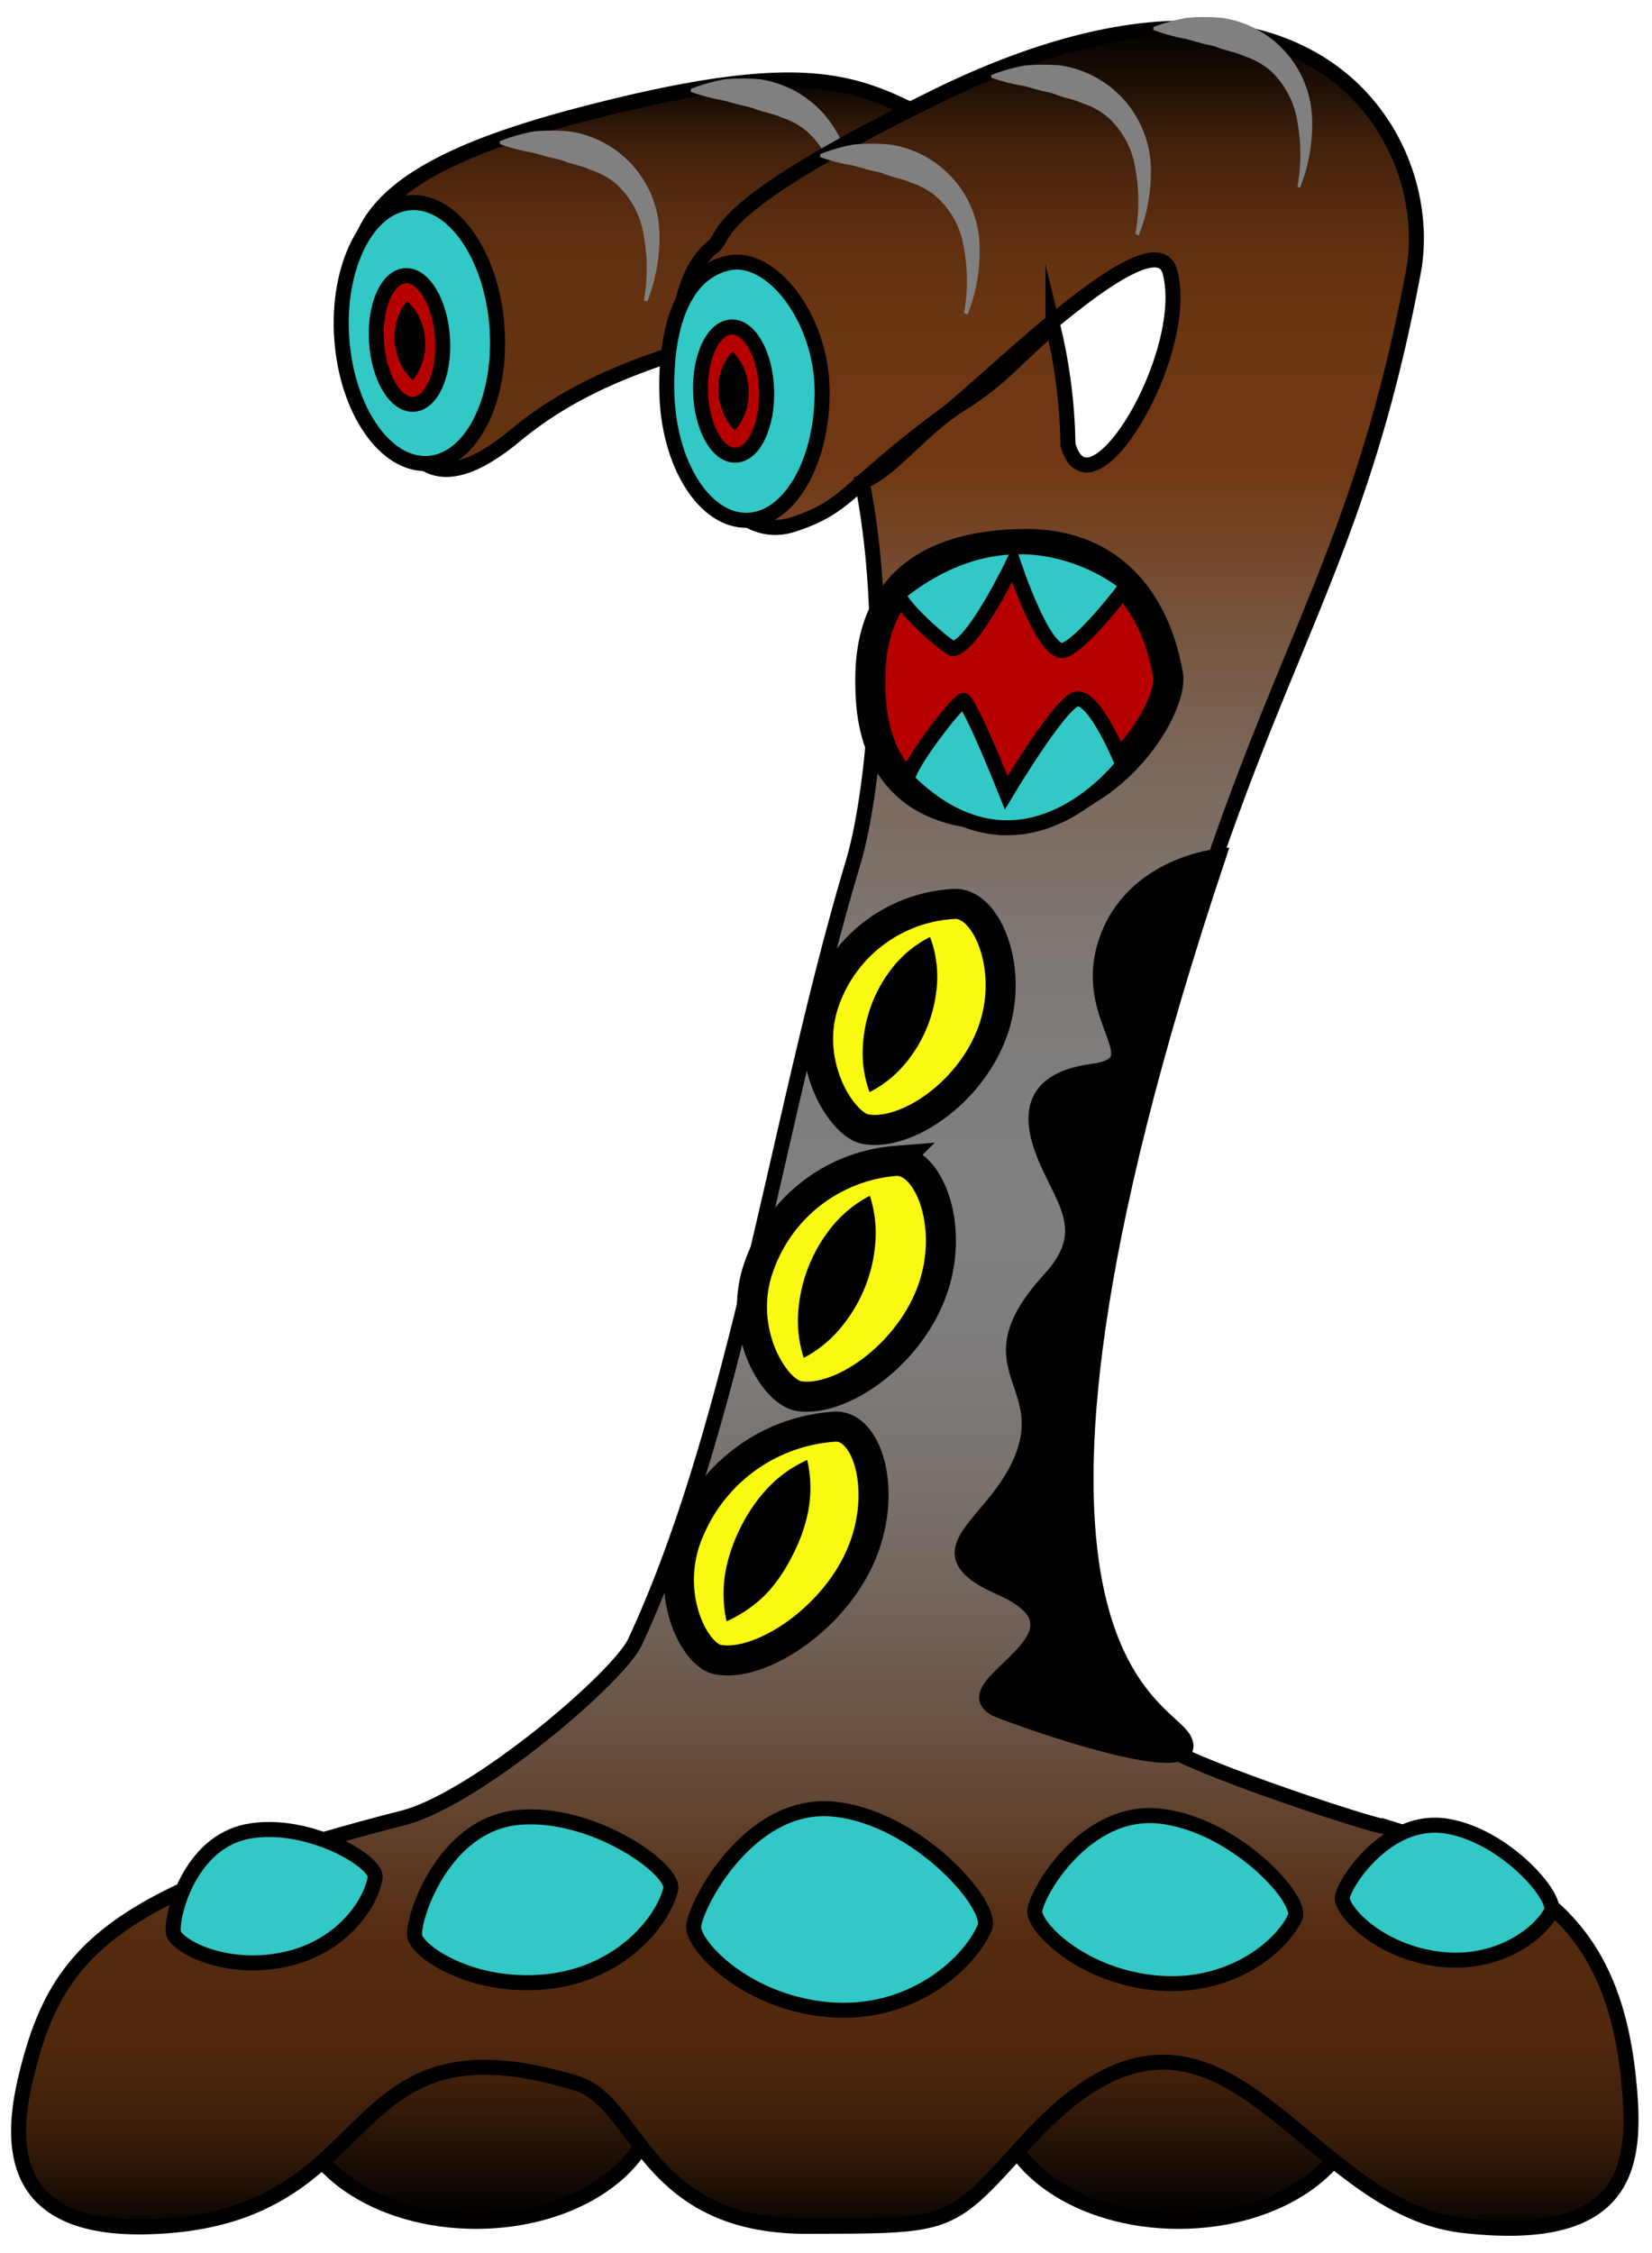 <svg xmlns="http://www.w3.org/2000/svg" xmlns:xlink="http://www.w3.org/1999/xlink" viewBox="0 0 110 150"><defs><style>.cls-1,.cls-10,.cls-2,.cls-3,.cls-5,.cls-6,.cls-7,.cls-8,.cls-9{stroke:#000;stroke-miterlimit:10;}.cls-1{fill:url(#Безымянный_градиент_110);}.cls-2{fill:url(#Безымянный_градиент_110-2);}.cls-3{fill:url(#Безымянный_градиент_102);}.cls-4{fill:gray;}.cls-5{fill:url(#Безымянный_градиент_101);}.cls-6{fill:#31c8c5;}.cls-10,.cls-8{fill:#b60000;}.cls-9{fill:#f9f912;}.cls-10,.cls-9{stroke-width:2px;}</style><linearGradient id="Безымянный_градиент_110" x1="31.7" y1="147.88" x2="31.7" y2="131.49" gradientUnits="userSpaceOnUse"><stop offset="0"/><stop offset="1" stop-color="#713813"/></linearGradient><linearGradient id="Безымянный_градиент_110-2" x1="78.48" y1="147.88" x2="78.48" y2="131.49" xlink:href="#Безымянный_градиент_110"/><linearGradient id="Безымянный_градиент_102" x1="45.98" y1="31.25" x2="45.98" y2="5.31" gradientUnits="userSpaceOnUse"><stop offset="0" stop-color="#631"/><stop offset="0.45" stop-color="#643211"/><stop offset="0.61" stop-color="#5d2f10"/><stop offset="0.72" stop-color="#52290e"/><stop offset="0.82" stop-color="#41200b"/><stop offset="0.9" stop-color="#2b1507"/><stop offset="0.97" stop-color="#100803"/><stop offset="1"/></linearGradient><linearGradient id="Безымянный_градиент_101" x1="54.93" y1="148.35" x2="54.93" y2="1.88" gradientUnits="userSpaceOnUse"><stop offset="0"/><stop offset="0" stop-color="#050301"/><stop offset="0.02" stop-color="#221106"/><stop offset="0.04" stop-color="#391c09"/><stop offset="0.07" stop-color="#49240c"/><stop offset="0.09" stop-color="#52290e"/><stop offset="0.13" stop-color="#552a0e"/><stop offset="0.2" stop-color="#644836"/><stop offset="0.27" stop-color="#706056"/><stop offset="0.34" stop-color="#79726d"/><stop offset="0.4" stop-color="#7e7c7b"/><stop offset="0.46" stop-color="gray"/><stop offset="0.53" stop-color="#7f7d7c"/><stop offset="0.59" stop-color="#7e7671"/><stop offset="0.66" stop-color="#7b695d"/><stop offset="0.72" stop-color="#775742"/><stop offset="0.78" stop-color="#734020"/><stop offset="0.8" stop-color="#713813"/><stop offset="0.85" stop-color="#6e3713"/><stop offset="0.89" stop-color="#653211"/><stop offset="0.92" stop-color="#562a0e"/><stop offset="0.95" stop-color="#40200b"/><stop offset="0.97" stop-color="#241206"/><stop offset="1" stop-color="#020100"/><stop offset="1"/></linearGradient></defs><title>босс2</title><g id="Слой_5" data-name="Слой 5"><ellipse class="cls-1" cx="31.7" cy="139.69" rx="11.93" ry="8.2"/><ellipse class="cls-2" cx="78.48" cy="139.69" rx="11.93" ry="8.2"/><path class="cls-3" d="M68.26,20.49A91.28,91.28,0,0,0,61.12,28c-1.48,1.61-2.8,2.1-4,1.83-1.09-5.57-2.9-9.37-5.65-8.43l-.14.05C46.66,23.25,40,24.26,34.3,29,26.65,35.32,26,27,24.09,20.59s3.35-10,14.43-12.91c16.08-4.23,18.82-2,24.3.73l.56.28C65.2,9.62,67,15,68.26,20.49Z"/><path class="cls-4" d="M42.87,20a12,12,0,0,0,0-4.3A5.84,5.84,0,0,0,41,12.22a5,5,0,0,0-1.68-.91c-.57-.28-1.24-.37-1.86-.62-.32-.12-.67-.15-1-.25l-1-.28a12.55,12.55,0,0,1-2.18-.57l0-.19a11.91,11.91,0,0,1,2.26-.65,12.49,12.49,0,0,1,2.37,0,7,7,0,0,1,6,6.84,11.42,11.42,0,0,1-.81,4.48Z"/><path class="cls-4" d="M55.58,16.51a11.73,11.73,0,0,0,0-4.3,5.71,5.71,0,0,0-1.85-3.46,4.79,4.79,0,0,0-1.67-.92c-.57-.27-1.25-.36-1.87-.61a9.74,9.74,0,0,0-1-.25l-1-.28A13.9,13.9,0,0,1,46,6.12v-.2a11.58,11.58,0,0,1,2.25-.64,12.5,12.5,0,0,1,2.37,0,7.06,7.06,0,0,1,6,6.84,11.64,11.64,0,0,1-.81,4.48Z"/><path class="cls-5" d="M97.4,148.16c-11.13-1.28-16.26-19.68-29.07-5.57-5.21,5.75-4.85,5.6-14.61,5.63-10.9,0-11.13-8.24-15.36-9.53-15.78-4.8-12.62,8.22-26.93,9.47-10.32.9-11-4.49-9.7-9.88,2-8.28,5.5-12.23,25.08-17.24,4.89-1.25,14.37-9.37,15.46-11.7C49.08,94.77,51.86,73.9,56.8,57.45c1.3-4.31,2.55-15.5.61-25.36,2.05-.84,3.92-3.54,6.56-5.18s3.62-3,6.14-5.17a35.23,35.23,0,0,1,1,7.86c1.49,5.26,8.25-6.1,6.79-11.5-1.05-3.88-12.35,7.58-15,9.52-6.61,4.88-6.32,6.05-10.06,7.29-6.72,2.24-10.41-14.45-5.36-18.49,1-.79-.48-2.42,14.69-9.91C86.86-5.68,95.81,9,94.11,18.1,90.4,37.9,84.73,43.39,78.24,65.5c-7.45,25.39-10.85,45.34-.85,50.73,3.65,2,14.43,5.44,14.67,5.34,9.87,3,15.18,6.27,16.34,16.49C109,143.61,109,149.49,97.4,148.16Z"/><path class="cls-6" d="M55.09,133.79c-5.55-.52-9-4.34-8.9-5.54.13-1.51,3.72-8.32,9.27-7.81s10.74,6.42,10.11,7.89C64.52,130.77,60.63,134.3,55.09,133.79Z"/><path class="cls-6" d="M76.81,132c-5-.54-8-3.79-7.91-4.78.13-1.25,3.38-6.85,8.33-6.31s9.56,5.54,9,6.75C85.27,129.69,81.76,132.54,76.81,132Z"/><path class="cls-6" d="M36.34,131.94c-5,.49-8.62-2.07-8.73-3.06-.13-1.25,1.91-7.39,6.87-7.88s10.49,3.47,10.18,4.77C44.14,127.94,41.29,131.45,36.34,131.94Z"/><path class="cls-6" d="M18.74,130.5c-3.93.75-7-1-7.19-1.81-.19-1,1-6,4.94-6.76s8.65,2,8.49,3.07C24.71,126.76,22.68,129.76,18.74,130.5Z"/><path class="cls-6" d="M95.57,130.4c-4-.6-6.3-3.3-6.19-4.09.15-1,3-5.35,6.91-4.74s7.48,4.76,7,5.71C102.44,128.85,99.53,131,95.57,130.4Z"/><path class="cls-4" d="M64.19,20.85a12,12,0,0,0,0-4.3,5.71,5.71,0,0,0-1.85-3.46,4.79,4.79,0,0,0-1.67-.92c-.57-.28-1.25-.36-1.87-.62-.31-.12-.66-.15-1-.25l-1-.28a12.83,12.83,0,0,1-2.19-.56v-.2a11.58,11.58,0,0,1,2.25-.64,13.38,13.38,0,0,1,2.37,0,7,7,0,0,1,6,6.85,11.23,11.23,0,0,1-.81,4.47Z"/><path class="cls-4" d="M75.6,15.56a11.73,11.73,0,0,0,0-4.3A5.75,5.75,0,0,0,73.76,7.8a4.93,4.93,0,0,0-1.68-.92c-.57-.28-1.25-.36-1.86-.62-.32-.12-.67-.15-1-.25l-1-.28A12.5,12.5,0,0,1,66,5.17L66,5a11.58,11.58,0,0,1,2.25-.64,13.49,13.49,0,0,1,2.38,0,7.06,7.06,0,0,1,6,6.85,11.41,11.41,0,0,1-.81,4.47Z"/><path class="cls-4" d="M86.39,12.43a12,12,0,0,0,0-4.31,5.85,5.85,0,0,0-1.85-3.46,5.19,5.19,0,0,0-1.68-.92c-.57-.27-1.24-.36-1.86-.61-.32-.12-.67-.15-1-.25L79,2.6A12.79,12.79,0,0,1,76.8,2v-.2A12.32,12.32,0,0,1,79,1.19a12.49,12.49,0,0,1,2.37,0,7,7,0,0,1,6,6.84,11.42,11.42,0,0,1-.81,4.48Z"/><path class="cls-7" d="M81.14,57s-5.8.54-7.51,5.75,3.38,8-.91,8.58-4.26,3.15-3,6,3,4.76.19,7.83c-5.2,5.69-.19,6.69-1.66,11.37-1.54,4.93-7.53,6.57-1.64,9.17,7.28,3.22-4.08,6.64,0,8.2s13.31,4.49,12.28,2S63.29,110.41,81.14,57Z"/><ellipse class="cls-6" cx="27.79" cy="22.22" rx="5.17" ry="8.68" transform="matrix(1, -0.07, 0.07, 1, -1.42, 1.9)"/><ellipse class="cls-8" cx="27.27" cy="22.63" rx="2.2" ry="4.29" transform="translate(-1.45 1.87) rotate(-3.82)"/><path d="M27.1,20.05A3.5,3.5,0,0,1,28,21.31a4,4,0,0,1,.3,1.3,3.78,3.78,0,0,1-.12,1.33,3.57,3.57,0,0,1-.7,1.37A3.66,3.66,0,0,1,26.58,24a4.11,4.11,0,0,1-.17-2.62A3.69,3.69,0,0,1,27.1,20.05Z"/><path class="cls-6" d="M54.74,25.86c.09,4.8-2.15,8.73-5,8.78s-5.25-3.78-5.34-8.57,1.35-8,4.14-8.57S54.64,21.07,54.74,25.86Z"/><ellipse class="cls-8" cx="48.85" cy="26.03" rx="2.2" ry="4.27" transform="translate(-0.81 1.58) rotate(-1.83)"/><path d="M48.77,23.4a3.58,3.58,0,0,1,.83,1.29,4.22,4.22,0,0,1,.08,2.63,3.53,3.53,0,0,1-.74,1.34,3.53,3.53,0,0,1-.83-1.29A4,4,0,0,1,48,24.74,3.46,3.46,0,0,1,48.77,23.4Z"/><path class="cls-9" d="M46,101.65c-2,4.26.22,8.55,1.8,8.84,2.71.51,7.46-2.47,9.42-6.72s.6-8.88-1.6-8.79A11.29,11.29,0,0,0,46,101.65Z"/><path d="M48.38,107.94a8.42,8.42,0,0,1-.06-3.38,11.09,11.09,0,0,1,1-2.88A10.91,10.91,0,0,1,51,99.2a8.16,8.16,0,0,1,2.75-2,8.26,8.26,0,0,1,.07,3.38,10.66,10.66,0,0,1-1,2.87A11,11,0,0,1,51.13,106,8.62,8.62,0,0,1,48.38,107.94Z"/><path class="cls-9" d="M50.56,84.25c-1.57,4.27,1,8.46,2.65,8.7,2.78.41,7.28-2.69,8.85-7s-.24-8.82-2.45-8.66A10.51,10.51,0,0,0,50.56,84.25Z"/><path d="M53.52,90.4a8,8,0,0,1-.35-3.29,10.17,10.17,0,0,1,2.19-5.4,8,8,0,0,1,2.56-2.1,8.06,8.06,0,0,1,.35,3.29,9.75,9.75,0,0,1-.7,2.86,10.05,10.05,0,0,1-1.5,2.53A8,8,0,0,1,53.52,90.4Z"/><path class="cls-9" d="M54.89,66.69c-1.44,4.11,1.18,8.22,2.76,8.49,2.71.46,7-2.44,8.46-6.55s-.41-8.55-2.55-8.45A9.66,9.66,0,0,0,54.89,66.69Z"/><path d="M57.9,72.71a7.59,7.59,0,0,1-.44-3.16,9.19,9.19,0,0,1,2-5.17,7.48,7.48,0,0,1,2.47-2,7.53,7.53,0,0,1,.46,3.17,9.27,9.27,0,0,1-.62,2.74,9.09,9.09,0,0,1-1.42,2.43A7.46,7.46,0,0,1,57.9,72.71Z"/><path class="cls-10" d="M68.21,36.22c-8.66.08-10.26,5.06-10.26,9,0,2,0,8.5,7.64,9C73.9,54.77,78.11,47,77.78,45,77.24,41.6,75.08,36.16,68.21,36.22Z"/><path class="cls-6" d="M59.93,39.43c8.27-6.52,15.15-.49,15.15-.49s-2.86,3.82-4.2,4.34-3.41-5.81-3.41-5.81-2.62,5.49-4,5.71C63.18,43.23,59.35,39.89,59.93,39.43Z"/><path class="cls-6" d="M60.47,52c7.75,7.59,14.3-1.09,14.3-1.09s-2-5-3.24-4.32S67,52.77,67,52.77s-2.2-5.54-2.82-6.13C63.92,46.42,60,51.52,60.47,52Z"/></g></svg>